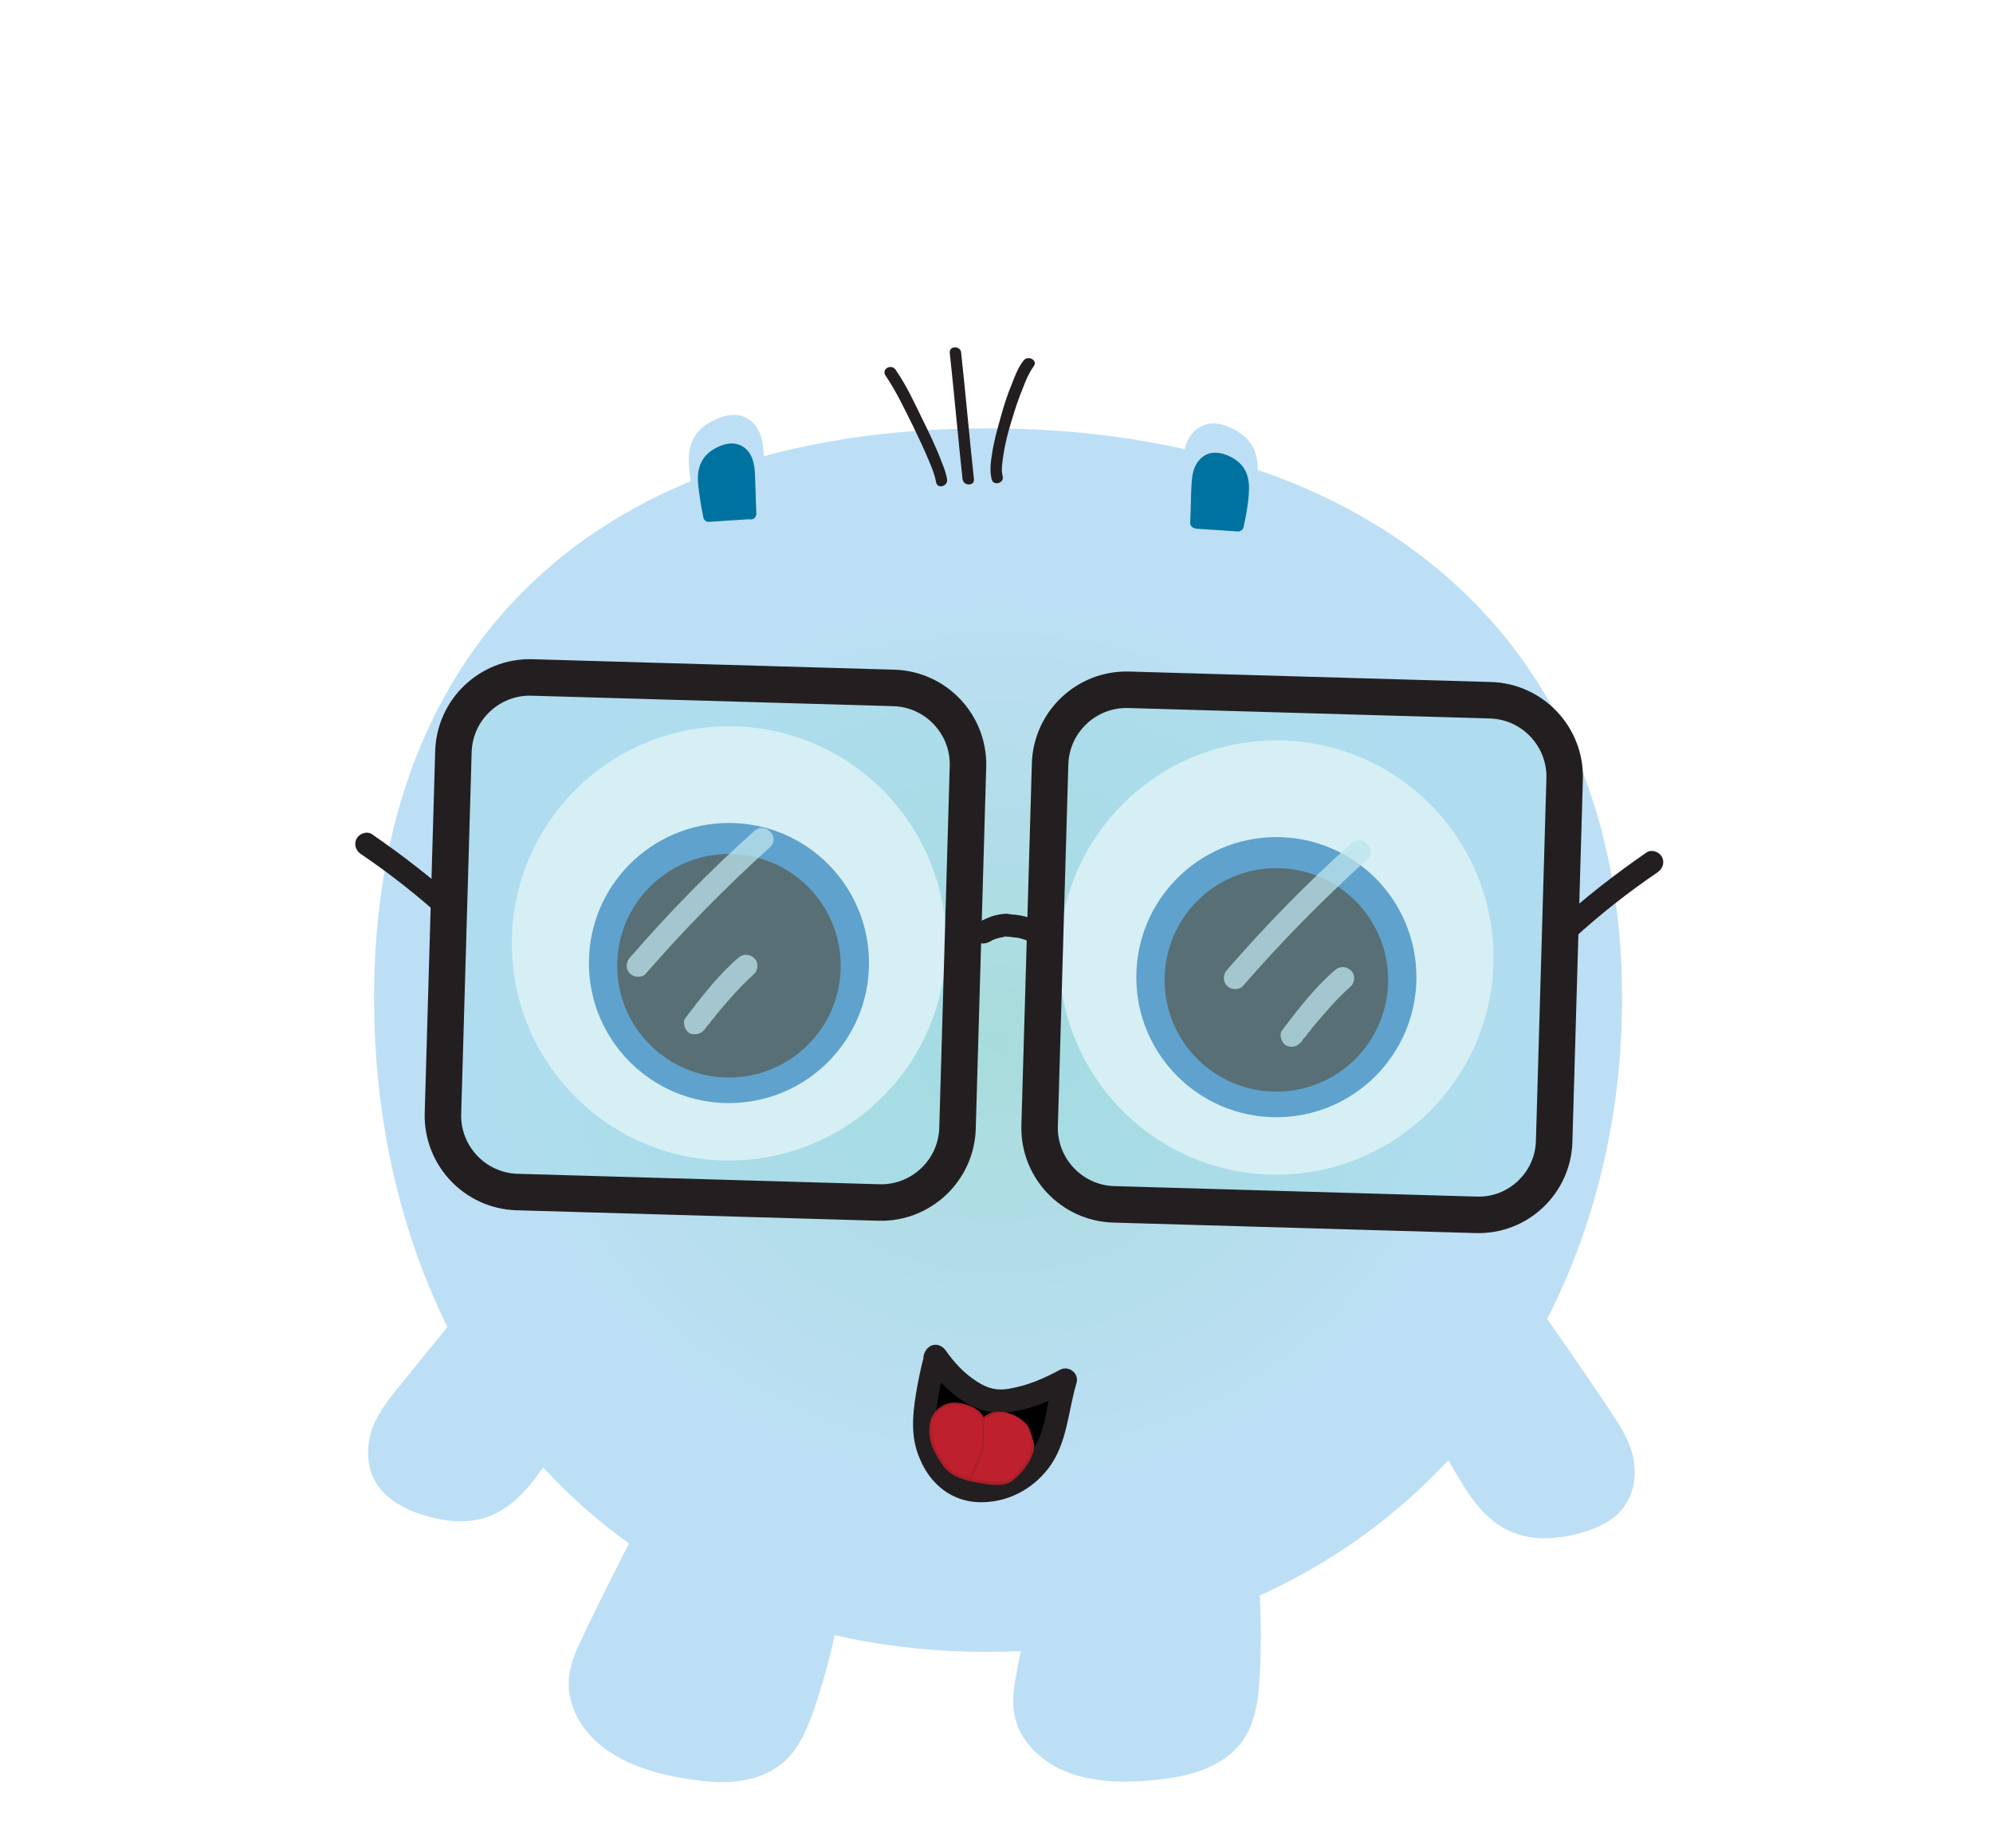 <?xml version="1.0" encoding="utf-8"?>
<!-- Generator: Adobe Illustrator 24.1.2, SVG Export Plug-In . SVG Version: 6.00 Build 0)  -->
<svg version="1.1" id="Layer_1" xmlns="http://www.w3.org/2000/svg" xmlns:xlink="http://www.w3.org/1999/xlink" x="0px" y="0px"
	 viewBox="0 0 436.9 405.1" style="enable-background:new 0 0 436.9 405.1;" xml:space="preserve">
<style type="text/css">
	.st0{fill:url(#SVGID_1_);}
	.st1{fill:#BDDFF6;}
	.st2{fill:#010101;}
	.st3{fill:#231F20;}
	.st4{fill:#BE202E;}
	.st5{fill:#AC1F29;}
	.st6{fill:#FFFFFF;stroke:#FFFFFF;stroke-miterlimit:10;}
	.st7{fill:#3077BB;}
	.st8{fill:#231F20;stroke:#231F20;stroke-miterlimit:10;}
	.st9{fill:#00729F;}
	.st10{fill:#9EDAE6;fill-opacity:0.43;stroke:#231F20;stroke-width:8;stroke-miterlimit:10;}
	.st11{opacity:0.75;}
	.st12{fill:#BEE4ED;}
	.st13{fill:url(#SVGID_2_);}
	.st14{fill:url(#SVGID_3_);}
	.st15{fill:url(#SVGID_4_);}
	.st16{fill:url(#SVGID_5_);}
	.st17{fill:url(#SVGID_6_);}
	.st18{fill:url(#SVGID_7_);}
	.st19{fill:url(#SVGID_8_);}
	.st20{fill:#6FCCD8;}
	.st21{fill:url(#SVGID_9_);}
	.st22{fill:url(#SVGID_10_);}
	.st23{fill:#FFFFFF;}
	.st24{fill:url(#SVGID_11_);}
	.st25{fill:url(#SVGID_12_);}
	.st26{fill:url(#SVGID_13_);}
	.st27{fill:url(#SVGID_14_);}
	.st28{fill:url(#SVGID_15_);}
	.st29{fill:url(#SVGID_16_);}
	.st30{fill:#774098;}
	.st31{fill:#6A2F8F;}
	.st32{fill:#774098;stroke:#6A2F8F;stroke-width:2;stroke-miterlimit:10;}
	.st33{opacity:0.15;}
	.st34{filter:url(#Adobe_OpacityMaskFilter);}
	.st35{mask:url(#SVGID_17_);}
	.st36{fill:#F15E6D;}
	.st37{filter:url(#Adobe_OpacityMaskFilter_1_);}
	.st38{mask:url(#SVGID_18_);}
	.st39{fill:url(#SVGID_19_);}
	.st40{filter:url(#Adobe_OpacityMaskFilter_2_);}
	.st41{mask:url(#SVGID_20_);}
	.st42{filter:url(#Adobe_OpacityMaskFilter_3_);}
	.st43{mask:url(#SVGID_21_);}
	.st44{fill:url(#SVGID_22_);}
	.st45{filter:url(#Adobe_OpacityMaskFilter_4_);}
	.st46{mask:url(#SVGID_23_);}
	.st47{filter:url(#Adobe_OpacityMaskFilter_5_);}
	.st48{mask:url(#SVGID_24_);}
	.st49{fill:url(#SVGID_25_);}
	.st50{filter:url(#Adobe_OpacityMaskFilter_6_);}
	.st51{mask:url(#SVGID_26_);}
	.st52{filter:url(#Adobe_OpacityMaskFilter_7_);}
	.st53{mask:url(#SVGID_27_);}
	.st54{fill:url(#SVGID_28_);}
	.st55{filter:url(#Adobe_OpacityMaskFilter_8_);}
	.st56{mask:url(#SVGID_29_);}
	.st57{filter:url(#Adobe_OpacityMaskFilter_9_);}
	.st58{mask:url(#SVGID_30_);}
	.st59{fill:url(#SVGID_31_);}
	.st60{filter:url(#Adobe_OpacityMaskFilter_10_);}
	.st61{mask:url(#SVGID_32_);}
	.st62{filter:url(#Adobe_OpacityMaskFilter_11_);}
	.st63{mask:url(#SVGID_33_);}
	.st64{fill:url(#SVGID_34_);}
	.st65{filter:url(#Adobe_OpacityMaskFilter_12_);}
	.st66{mask:url(#SVGID_35_);}
	.st67{filter:url(#Adobe_OpacityMaskFilter_13_);}
	.st68{mask:url(#SVGID_36_);}
	.st69{fill:url(#SVGID_37_);}
	.st70{filter:url(#Adobe_OpacityMaskFilter_14_);}
	.st71{mask:url(#SVGID_38_);}
	.st72{filter:url(#Adobe_OpacityMaskFilter_15_);}
	.st73{mask:url(#SVGID_39_);}
	.st74{fill:url(#SVGID_40_);}
	.st75{filter:url(#Adobe_OpacityMaskFilter_16_);}
	.st76{mask:url(#SVGID_41_);}
	.st77{filter:url(#Adobe_OpacityMaskFilter_17_);}
	.st78{mask:url(#SVGID_42_);}
	.st79{fill:url(#SVGID_43_);}
	.st80{filter:url(#Adobe_OpacityMaskFilter_18_);}
	.st81{mask:url(#SVGID_44_);}
	.st82{filter:url(#Adobe_OpacityMaskFilter_19_);}
	.st83{mask:url(#SVGID_45_);}
	.st84{fill:url(#SVGID_46_);}
	.st85{filter:url(#Adobe_OpacityMaskFilter_20_);}
	.st86{mask:url(#SVGID_47_);}
	.st87{filter:url(#Adobe_OpacityMaskFilter_21_);}
	.st88{mask:url(#SVGID_48_);}
	.st89{fill:url(#SVGID_49_);}
	.st90{filter:url(#Adobe_OpacityMaskFilter_22_);}
	.st91{mask:url(#SVGID_50_);}
	.st92{filter:url(#Adobe_OpacityMaskFilter_23_);}
	.st93{mask:url(#SVGID_51_);}
	.st94{fill:url(#SVGID_52_);}
	.st95{filter:url(#Adobe_OpacityMaskFilter_24_);}
	.st96{mask:url(#SVGID_53_);}
	.st97{filter:url(#Adobe_OpacityMaskFilter_25_);}
	.st98{mask:url(#SVGID_54_);}
	.st99{fill:url(#SVGID_55_);}
	.st100{filter:url(#Adobe_OpacityMaskFilter_26_);}
	.st101{mask:url(#SVGID_56_);}
	.st102{filter:url(#Adobe_OpacityMaskFilter_27_);}
	.st103{mask:url(#SVGID_57_);}
	.st104{fill:url(#SVGID_58_);}
	.st105{filter:url(#Adobe_OpacityMaskFilter_28_);}
	.st106{mask:url(#SVGID_59_);}
	.st107{filter:url(#Adobe_OpacityMaskFilter_29_);}
	.st108{mask:url(#SVGID_60_);}
	.st109{fill:url(#SVGID_61_);}
	.st110{fill:#1B191D;}
	.st111{fill:#1B191D;stroke:#00729F;stroke-width:4;stroke-miterlimit:10;}
	.st112{fill:#FAAF43;}
	.st113{fill:url(#SVGID_62_);}
	.st114{fill:url(#SVGID_63_);}
	.st115{fill:url(#SVGID_64_);}
	.st116{fill:url(#SVGID_65_);}
	.st117{fill:url(#SVGID_66_);}
	.st118{fill:url(#SVGID_67_);}
	.st119{fill:url(#SVGID_68_);}
	.st120{fill:url(#SVGID_69_);}
	.st121{fill:url(#SVGID_70_);}
	.st122{fill:url(#SVGID_71_);}
	.st123{fill:url(#SVGID_72_);}
	.st124{fill:url(#SVGID_73_);}
	.st125{fill:url(#SVGID_74_);}
	.st126{fill:url(#SVGID_75_);}
</style>
<g>
	
		<radialGradient id="SVGID_1_" cx="310.338" cy="156.254" r="136.453" gradientTransform="matrix(1.043 0 0 0.947 -104.857 80.28)" gradientUnits="userSpaceOnUse">
		<stop  offset="0" style="stop-color:#A8DCDB"/>
		<stop  offset="0.785" style="stop-color:#BDDFF6"/>
	</radialGradient>
	<path class="st0" d="M355.6,218.8c0,77.6-53.8,143.3-139.2,143.3S82,296.4,82,218.8S130.9,93.9,216.4,93.9S355.6,141.1,355.6,218.8
		z"/>
	<g>
		<path class="st1" d="M141.1,334.7c-4,8.2-8.1,16.3-12.1,24.5c-1.3,2.7-2.7,5.5-3,8.5c-0.6,5.7,2.8,11.2,7.4,14.5
			c4.6,3.4,10.2,4.9,15.8,6.1c7.5,1.6,16.2,2.2,21.9-3c2.9-2.6,4.5-6.4,5.9-10.1c2.5-6.9,4.4-13.9,5.8-21.1L141.1,334.7z"/>
		<g>
			<path class="st1" d="M140,334.1c-4.4,8.8-9,17.6-13.1,26.5c-1.8,3.8-2.9,7.8-1.8,12c0.9,3.7,3.2,7.1,6.1,9.6
				c6.2,5.3,15,7.3,22.8,8.2c7.5,0.9,15.5-0.3,20.2-6.8c2.8-3.9,4.3-8.9,5.7-13.4c1.6-5.2,2.9-10.4,3.9-15.7
				c0.1-0.5-0.1-1.2-0.6-1.4c-4.7-2.2-9.3-4.4-14-6.5c-7.5-3.5-14.9-6.9-22.4-10.4c-1.7-0.8-3.5-1.6-5.2-2.4
				c-1.4-0.7-2.7,1.5-1.3,2.2c4.7,2.2,9.3,4.4,14,6.5c7.5,3.5,14.9,6.9,22.4,10.4c1.7,0.8,3.5,1.6,5.2,2.4c-0.2-0.5-0.4-0.9-0.6-1.4
				c-0.8,4.3-1.8,8.5-3,12.7c-1.2,4-2.4,8.1-4.1,11.9c-1.5,3.4-3.7,6.3-7.1,8c-3.1,1.5-6.7,1.8-10.1,1.7c-3.7-0.2-7.3-0.9-10.8-1.7
				c-3.8-0.9-7.6-2.2-11-4.3c-3.1-2-5.8-4.7-7.2-8.2c-1.6-3.8-1.1-7.6,0.5-11.2c2-4.5,4.4-8.9,6.6-13.3c2.3-4.7,4.6-9.3,7-14
				C142.9,333.9,140.7,332.7,140,334.1z"/>
		</g>
	</g>
	<g>
		<path class="st1" d="M229.4,339.6c-1.8,8.9-3.5,17.9-5.3,26.8c-0.6,3-1.2,6-0.7,9c0.9,5.6,5.6,10,10.9,12.1
			c5.3,2,11.2,2.1,16.8,1.7c7.6-0.5,16.2-2.2,20.4-8.6c2.1-3.3,2.7-7.4,3-11.3c0.6-7.3,0.6-14.6,0-21.9L229.4,339.6z"/>
		<g>
			<path class="st1" d="M228.2,339.2c-1,5-1.9,9.9-2.9,14.9c-0.9,4.8-2,9.7-2.8,14.5c-0.7,4.2-0.6,8.3,1.7,12c1.9,3.1,4.8,5.5,8,7.1
				c7.4,3.6,16.7,3.2,24.7,2c7.1-1.1,14.3-4.1,17.2-11.2c1.9-4.5,2-9.7,2.2-14.5c0.2-5.6,0.1-11.2-0.3-16.8c0-0.5-0.4-1.1-0.9-1.2
				c-5.1-0.9-10.2-1.7-15.2-2.6c-8.1-1.4-16.2-2.8-24.3-4.2c-1.9-0.3-3.8-0.6-5.6-1c-1.6-0.3-2.2,2.1-0.7,2.4
				c5.1,0.9,10.2,1.7,15.2,2.6c8.1,1.4,16.2,2.8,24.3,4.2c1.9,0.3,3.8,0.6,5.6,1c-0.3-0.4-0.6-0.8-0.9-1.2c0.4,4.5,0.5,9.1,0.4,13.6
				c-0.1,4.2-0.2,8.6-1,12.8c-0.7,3.6-2.2,6.9-5,9.2c-2.6,2.1-5.8,3.2-9,3.9c-3.4,0.8-7,1-10.5,1.1c-4.1,0.1-8.3-0.1-12.3-1.3
				c-3.3-1.1-6.5-3-8.7-5.8c-2.5-3.1-3.1-6.7-2.6-10.6c0.6-5,1.9-10.1,2.9-15.1c1-5.1,2-10.2,3-15.4
				C230.9,338.3,228.5,337.7,228.2,339.2z"/>
		</g>
	</g>
	<g>
		<g>
			<path class="st2" d="M204.9,297.5c2.8,4.1,7.9,9.1,12.7,9.7c6.1,0.8,15.7-4.6,15.7-4.6c-1.5,5-1.7,11.4-4.5,16.1
				c-1.7,2.8-3.1,4.2-6.1,6.2c-2.9,1.9-7.1,2.4-10.3,1.9c-5.1-0.9-8.8-6.1-9.8-11.5S204.9,297.5,204.9,297.5z"/>
			<g>
				<path class="st3" d="M202.8,298.7c4.1,5.9,10.4,11.8,18.1,10.9c4.8-0.6,9.6-2.5,13.8-4.9c-1.2-0.9-2.4-1.9-3.7-2.8
					c-1.4,4.9-1.5,10.3-3.9,14.8c-2.2,4-6,7.2-10.7,7.6c-2.2,0.2-4.4,0-6.3-1.3c-1.8-1.2-3.1-3.1-4-5.1c-0.4-1-0.7-2-0.9-3.1
					c0,0.2-0.2-0.9-0.1-0.5c0.1,0.4,0-0.4,0-0.4c0-0.5,0-0.9,0-1.4c0-2,0.2-3.9,0.5-5.7c0.5-2.9,1.1-5.9,1.9-8.8
					c0.8-3.1-4-4.4-4.8-1.3c-0.8,2.9-1.4,5.8-1.9,8.8c-0.8,5-1.2,9.7,0.9,14.4c2.3,5.5,7,9.3,13.1,9.4c5.9,0.1,11.4-2.7,15-7.4
					c4.2-5.5,4.3-12.4,6.2-18.8c0.6-2.1-1.8-3.9-3.7-2.8c-3.5,1.9-7,3.4-11,4.1c-2.6,0.5-4.8,0-7.2-1.6c-2.7-1.7-5-4.2-6.8-6.8
					c-0.8-1.1-2.2-1.6-3.4-0.9C202.6,296,202,297.6,202.8,298.7z"/>
			</g>
		</g>
		<g>
			<g>
				<path class="st4" d="M215.6,311.4c0-0.8-0.1-0.6-0.5-1.3c-0.2-0.2-1.2-1.2-1.4-1.3c-1.9-1-3.2-1.2-5.3-1.1
					c-0.6,0-1.8,0.7-2.3,1.1c-0.8,0.6-1.3,1.2-1.6,2.1c-0.4,0.9-0.4,1.8-0.4,2.8c0,1.4,0.3,2.7,0.9,4c0.4,0.9,0.9,1.7,1.5,2.5
					c0.6,0.9,1.2,1.8,2,2.4c0.8,0.7,1.9,1.1,2.9,1.4c2.5,0.8,5.1,1.2,7.7,1.2c0.7,0,1.4,0,2-0.3c0.7-0.3,1.3-0.8,1.9-1.4
					c1-1,1.9-2.2,2.7-3.4c0.5-0.8,1.1-2.4,1-3.4c-0.1-0.6-0.8-3.1-1.3-4c-0.4-0.8-1.7-1.6-2.5-2.1c-1.8-1.1-4.5-1.3-6-0.3
					C215.6,310.9,215.6,311.4,215.6,311.4z"/>
				<g>
					<path class="st5" d="M215.8,311.4c-0.1-1.5-1.8-2.7-3.1-3.2c-1.9-0.8-4.2-1.1-6-0.1c-2.3,1.3-3.1,3.4-3,6
						c0.2,2.8,1.6,5.2,3.2,7.4c1.8,2.3,4.6,3,7.4,3.5c2.3,0.4,5.6,1.1,7.6-0.4c1.9-1.4,4-4,4.5-6.3c0.4-1.7-0.2-3.5-0.9-5.1
						c-0.9-2.1-3.5-3.4-5.7-3.7c-1.1-0.1-2.2-0.1-3.2,0.5c-0.6,0.3-1.4,0.9-1.5,1.6C215.3,311.7,215.8,311.7,215.8,311.4
						c0-0.7,1.4-1.3,2-1.5c1-0.3,2.2-0.2,3.2,0.1c1.7,0.5,3.6,1.7,4.3,3.4c0.5,1.4,1.1,2.9,0.8,4.4c-0.5,2.1-2,3.9-3.4,5.4
						c-1,1-1.9,1.5-3.3,1.6c-1.2,0.1-2.4,0-3.6-0.2c-2.2-0.3-4.7-0.7-6.6-1.9c-1.7-1.1-3.1-3.4-4-5.2c-1-2.3-1.5-5.8,0.3-7.8
						c1.5-1.7,3.7-2,5.8-1.5c1.4,0.3,4,1.5,4,3.2C215.3,311.7,215.8,311.7,215.8,311.4z"/>
				</g>
			</g>
			<g>
				<g>
					<path class="st5" d="M215.3,311.4c0,1.3,0,2.6,0,4c0,1.3-0.1,2.4-0.6,3.6c-0.8,1.7-1.5,3.4-2.3,5.1c-0.1,0.3,0.3,0.5,0.4,0.3
						c0.9-1.7,1.7-3.6,2.4-5.4c0.5-1.1,0.5-2.2,0.5-3.4c0-1.4,0-2.8,0-4.2C215.8,311.1,215.3,311.1,215.3,311.4L215.3,311.4z"/>
				</g>
			</g>
		</g>
	</g>
	<g>
		<g>
			<g>
				<path class="st3" d="M194.1,82.3c2.4,3.5,4.3,7.6,6.2,11.4c1.1,2.3,2.2,4.6,3.2,7c0.7,1.6,1.4,3.3,1.7,5
					c0.3,1.6,2.7,0.9,2.4-0.7c-0.3-1.8-1.1-3.5-1.7-5.1c-1-2.4-2.1-4.8-3.3-7.2c-1.9-3.9-3.8-8.1-6.3-11.7
					C195.3,79.7,193.2,80.9,194.1,82.3L194.1,82.3z"/>
			</g>
		</g>
		<g>
			<g>
				<path class="st3" d="M208.2,77.3c1,9.2,1.8,18.5,2.8,27.7c0.2,1.6,2.7,1.6,2.5,0c-1-9.2-1.8-18.5-2.8-27.7
					C210.6,75.8,208.1,75.7,208.2,77.3L208.2,77.3z"/>
			</g>
		</g>
		<g>
			<g>
				<path class="st3" d="M219.8,104.4c-0.4-1.5,0-3.4,0.2-4.9c0.4-2.5,1-4.9,1.8-7.4c0.7-2.4,1.5-4.8,2.5-7.2
					c0.6-1.6,1.3-3.2,2.3-4.6c1-1.3-1.2-2.5-2.2-1.3c-1.2,1.5-1.9,3.4-2.6,5.2c-1,2.4-1.8,4.9-2.5,7.5c-0.7,2.5-1.4,5-1.8,7.6
					c-0.3,1.9-0.6,3.9-0.1,5.8C217.8,106.6,220.2,105.9,219.8,104.4L219.8,104.4z"/>
			</g>
		</g>
	</g>
	<g>
		<path class="st1" d="M105.8,283.3c-5.7,7.1-11.5,14.1-17.2,21.2c-1.9,2.3-3.8,4.7-5.1,7.4c-2.3,5-1.7,9.9,0.6,13
			c2.3,3.1,5.9,4.7,9.7,5.8c5,1.6,11.3,2.4,17.2-1.9c3.1-2.2,5.5-5.5,7.8-8.7c4.2-6,8-12.2,11.4-18.4L105.8,283.3z"/>
		<g>
			<path class="st1" d="M104.9,282.5c-5.5,6.8-11,13.5-16.5,20.3c-2.5,3.1-5.1,6.1-6.6,9.8c-1.3,3.4-1.6,7.3-0.2,10.8
				c2.5,6.1,9.8,8.8,15.8,9.8c3.3,0.5,6.7,0.4,9.8-0.8c3.6-1.4,6.5-3.9,8.9-6.8c2.8-3.4,5.3-7.2,7.7-11c2.5-4,4.9-8,7.2-12.1
				c0.4-0.6,0.1-1.3-0.4-1.7c-7.1-5.4-14.2-10.7-21.3-16.1c-1-0.8-2-1.5-3-2.3c-1.3-1-2.5,1.2-1.3,2.2c7.1,5.4,14.2,10.7,21.3,16.1
				c1,0.8,2,1.5,3,2.3c-0.1-0.6-0.3-1.1-0.4-1.7c-3.6,6.6-7.5,13-11.9,19.2c-2,2.9-4.3,5.8-7.2,7.9c-2.7,1.9-5.8,2.8-9.1,2.8
				c-3,0-5.9-0.9-8.7-1.9c-2.9-1-5.8-2.6-7.5-5.2c-1.8-2.9-1.8-6.5-0.8-9.7c1.1-3.4,3.6-6.3,5.8-9c5.6-6.9,11.3-13.9,16.9-20.8
				C107.7,283,105.9,281.2,104.9,282.5z"/>
		</g>
	</g>
	<g>
		<path class="st1" d="M336.2,286.9c5.1,7.5,10.3,15,15.4,22.6c1.7,2.5,3.4,5,4.5,7.8c1.9,5.1,0.9,10-1.7,12.9
			c-2.5,2.9-6.3,4.2-10.1,5c-5.2,1.2-11.5,1.5-17-3.3c-2.9-2.5-5-6-7-9.3c-3.7-6.3-6.9-12.8-9.8-19.3L336.2,286.9z"/>
		<g>
			<path class="st1" d="M335.1,287.5c4.6,6.7,9.2,13.4,13.8,20.1c3.8,5.6,9.1,12.2,6.1,19.3c-1.2,2.9-3.8,4.8-6.7,5.9
				c-2.7,1-5.8,1.7-8.7,1.9c-3.1,0.2-6.1-0.4-8.8-1.9c-3.1-1.8-5.4-4.6-7.3-7.5c-4.6-7.1-8.5-14.9-11.9-22.7
				c-0.1,0.6-0.3,1.1-0.4,1.7c7.5-4.8,15-9.5,22.5-14.3c1.1-0.7,2.1-1.4,3.2-2c1.4-0.9,0.1-3-1.3-2.2c-7.5,4.8-15,9.5-22.5,14.3
				c-1.1,0.7-2.1,1.4-3.2,2c-0.6,0.4-0.7,1.1-0.4,1.7c3.3,7.5,7,15,11.4,22c2,3.2,4.3,6.2,7.5,8.4c2.8,1.9,6.1,2.9,9.5,3
				c3.2,0.1,6.4-0.5,9.4-1.4c3.2-1,6.4-2.5,8.5-5.2c2-2.6,2.8-6,2.5-9.2c-0.3-3.9-2.2-7.4-4.3-10.6c-5.4-8.2-11.1-16.3-16.7-24.4
				C336.4,284.9,334.2,286.2,335.1,287.5z"/>
		</g>
	</g>
	<g>
		<circle class="st6" cx="159.8" cy="206.8" r="47.1"/>
		<circle class="st7" cx="159.8" cy="211.1" r="30.7"/>
		<circle class="st8" cx="159.8" cy="211.7" r="24"/>
	</g>
	<g>
		<circle class="st6" cx="279.8" cy="209.9" r="47.1"/>
		<circle class="st7" cx="279.8" cy="214.2" r="30.7"/>
		<circle class="st8" cx="279.8" cy="214.8" r="24"/>
	</g>
	<g>
		<g>
			<path class="st1" d="M166.6,111.3c-0.1-3.8-0.3-7.6-0.4-11.4c0-1.3-0.1-2.5-0.4-3.7c-0.6-2.2-2.2-3.6-3.8-3.9
				c-1.6-0.4-3.1,0.2-4.6,0.8c-2,0.9-4.2,2.3-4.9,5.3c-0.3,1.5-0.2,3.2,0,4.9c0.3,3,0.8,6,1.5,8.9L166.6,111.3z"/>
			<g>
				<path class="st1" d="M167.8,111.3c-0.1-3.9-0.3-7.8-0.4-11.7c-0.1-3-0.7-6.2-3.6-7.9c-2.7-1.6-6.2-0.4-8.7,1.2
					c-2.6,1.6-4,4.2-4.1,7.3c-0.1,2,0.3,4.1,0.5,6.1c0.3,2.1,0.7,4.2,1.2,6.3c0.1,0.5,0.7,1,1.2,0.9c4.2-0.3,8.4-0.6,12.7-0.9
					c1.6-0.1,1.6-2.6,0-2.5c-4.2,0.3-8.4,0.6-12.7,0.9c0.4,0.3,0.8,0.6,1.2,0.9c-0.4-2-0.8-3.9-1.1-5.9c-0.3-1.9-0.6-3.9-0.5-5.8
					c0.1-3.3,2.4-5.3,5.4-6.3c1.5-0.5,3.1-0.6,4.3,0.5c1.3,1.2,1.5,2.9,1.6,4.6c0.2,4.1,0.3,8.3,0.4,12.4
					C165.4,112.9,167.9,112.9,167.8,111.3z"/>
			</g>
		</g>
		<g>
			<path class="st9" d="M164.5,112.6c-0.1-2.8-0.2-5.6-0.3-8.4c0-0.9-0.1-1.9-0.3-2.7c-0.5-1.6-1.6-2.6-2.7-2.9
				c-1.1-0.3-2.3,0.1-3.3,0.6c-1.5,0.6-3,1.7-3.5,3.9c-0.2,1.1-0.2,2.4,0,3.6c0.2,2.2,0.6,4.4,1.1,6.6L164.5,112.6z"/>
			<g>
				<path class="st9" d="M165.8,112.6c-0.1-2.9-0.2-5.8-0.3-8.7c-0.1-2.3-0.6-4.8-2.8-6.1c-2.1-1.2-4.7-0.4-6.6,0.9
					c-2,1.3-3,3.3-3.1,5.6c-0.1,1.5,0.2,3.1,0.4,4.6c0.2,1.6,0.5,3.1,0.8,4.6c0.1,0.5,0.7,1,1.2,0.9c3-0.2,6.1-0.4,9.1-0.6
					c1.6-0.1,1.6-2.6,0-2.5c-3,0.2-6.1,0.4-9.1,0.6c0.4,0.3,0.8,0.6,1.2,0.9c-0.6-2.8-1.3-5.8-1.2-8.6c0.1-2.3,1.6-3.6,3.6-4.3
					c1-0.3,2-0.5,2.8,0.3c0.9,0.8,1,2,1.1,3.1c0.2,3.1,0.2,6.1,0.3,9.2C163.3,114.3,165.8,114.3,165.8,112.6z"/>
			</g>
		</g>
	</g>
	<g>
		<g>
			<path class="st1" d="M260.3,113.3c0.1-3.8,0.3-7.6,0.4-11.4c0-1.3,0.1-2.5,0.4-3.7c0.6-2.2,2.2-3.6,3.8-3.9
				c1.6-0.4,3.1,0.2,4.6,0.8c2,0.9,4.2,2.3,4.9,5.3c0.3,1.5,0.2,3.2,0,4.9c-0.3,3-0.8,6-1.5,8.9L260.3,113.3z"/>
			<g>
				<path class="st1" d="M261.5,113.3c0.1-4.1,0.2-8.3,0.4-12.4c0.1-1.7,0.4-3.4,1.6-4.6c1.2-1.2,2.8-1,4.3-0.5c3,1,5.3,3,5.4,6.3
					c0.1,1.9-0.2,3.9-0.5,5.8c-0.3,2-0.7,3.9-1.1,5.9c0.4-0.3,0.8-0.6,1.2-0.9c-4.2-0.3-8.4-0.6-12.7-0.9c-1.6-0.1-1.6,2.4,0,2.5
					c4.2,0.3,8.4,0.6,12.7,0.9c0.5,0,1.1-0.4,1.2-0.9c0.8-3.6,1.5-7.3,1.7-11c0.2-3.1-0.7-6.1-3.2-8.1c-2.3-1.8-5.8-3.3-8.6-2.2
					c-2.9,1.1-4.2,4-4.5,7c-0.4,4.3-0.3,8.8-0.5,13.1C259,114.9,261.5,114.9,261.5,113.3z"/>
			</g>
		</g>
		<g>
			<path class="st9" d="M262.3,114.6c0.1-2.8,0.2-5.6,0.3-8.4c0-0.9,0.1-1.9,0.3-2.7c0.5-1.6,1.6-2.6,2.7-2.9
				c1.1-0.3,2.3,0.1,3.3,0.6c1.5,0.6,3,1.7,3.5,3.9c0.2,1.1,0.2,2.4,0,3.6c-0.2,2.2-0.6,4.4-1.1,6.6L262.3,114.6z"/>
			<g>
				<path class="st9" d="M263.6,114.6c0.1-3.1,0.2-6.1,0.3-9.2c0.1-1.1,0.2-2.3,1.1-3.1c0.8-0.8,1.8-0.7,2.8-0.3
					c2,0.7,3.5,2.1,3.6,4.3c0.1,2.8-0.5,5.8-1.2,8.6c0.4-0.3,0.8-0.6,1.2-0.9c-3-0.2-6.1-0.4-9.1-0.6c-1.6-0.1-1.6,2.4,0,2.5
					c3,0.2,6.1,0.4,9.1,0.6c0.5,0,1.1-0.4,1.2-0.9c0.6-2.7,1.1-5.5,1.2-8.2c0.1-2.4-0.5-4.6-2.4-6.2c-1.7-1.4-4.4-2.5-6.6-1.7
					c-2.3,0.9-3.3,3.2-3.5,5.5c-0.3,3.2-0.2,6.5-0.4,9.7C261,116.2,263.5,116.2,263.6,114.6z"/>
			</g>
		</g>
	</g>
	<g>
		<g>
			<g>
				<path class="st3" d="M216.8,206.5c0.5-0.2,1-0.6,1.5-0.7c-0.2,0-0.3,0.1,0,0c0.1,0,0.2-0.1,0.4-0.1c0.3-0.1,0.5-0.2,0.8-0.2
					c0.3-0.1,0.5-0.1,0.8-0.2c-0.2,0-0.3,0,0,0c0.1,0,0.3,0,0.4,0c0.1,0,0.3,0.1,0.4,0c-0.1,0-0.5-0.1-0.1,0
					c0.4,0.1,0.9,0.1,1.4,0.2c0.1,0,0.5,0.1,0.1,0c-0.4-0.1,0,0,0.1,0c0.2,0,0.5,0.1,0.7,0.1c0.5,0.1,1,0.3,1.4,0.4
					c0.1,0,0.5,0.2,0.1,0c-0.3-0.1,0.1,0,0.1,0.1c0.2,0.1,0.4,0.2,0.6,0.3c0.2,0.1,0.4,0.2,0.6,0.4c0.3,0.2-0.3-0.3-0.1-0.1
					c0.1,0.1,0.2,0.2,0.3,0.3c1,0.9,2.6,1,3.5,0c0.9-1,1-2.6,0-3.5c-1.9-1.8-4.7-2.7-7.3-3c-0.1,0-0.5-0.1-0.2,0
					c0.4,0.1-0.2,0-0.2,0c-0.4-0.1-0.9-0.1-1.3-0.2c-0.8,0-1.6,0.1-2.4,0.3c-1.4,0.3-2.7,1-4,1.6c-1.2,0.5-1.6,2.4-0.9,3.4
					C214.2,206.9,215.6,207.1,216.8,206.5L216.8,206.5z"/>
			</g>
		</g>
		<g>
			<g>
				<path class="st3" d="M344.9,205.8c5.8-5.3,12-10.2,18.5-14.6c1.1-0.8,1.6-2.2,0.9-3.4c-0.6-1.1-2.3-1.7-3.4-0.9
					c-6.8,4.7-13.4,9.8-19.5,15.4c-1,0.9-0.9,2.6,0,3.5C342.4,206.8,343.9,206.8,344.9,205.8L344.9,205.8z"/>
			</g>
		</g>
		<g>
			<g>
				<path class="st3" d="M101.1,198.3c-6.1-5.6-12.7-10.7-19.5-15.4c-1.1-0.8-2.8-0.2-3.4,0.9c-0.7,1.2-0.2,2.7,0.9,3.4
					c6.5,4.4,12.7,9.3,18.5,14.6c1,0.9,2.5,1,3.5,0C102,200.9,102.1,199.2,101.1,198.3L101.1,198.3z"/>
			</g>
		</g>
		<g>
			<path class="st10" d="M192.8,263.6l-79.5-2.3c-9.2-0.3-16.4-8-16.2-17.1l2.3-79.5c0.3-9.2,8-16.4,17.1-16.2l79.5,2.3
				c9.2,0.3,16.4,8,16.2,17.1l-2.3,79.5C209.6,256.6,201.9,263.8,192.8,263.6z"/>
			<g class="st11">
				<g>
					<path class="st12" d="M141.6,213.4c8.5-9.8,17.6-19,27.2-27.7c2.4-2.2-1.1-5.7-3.5-3.5c-9.6,8.6-18.7,17.9-27.2,27.7
						c-0.9,1-1,2.5,0,3.5C139,214.3,140.8,214.4,141.6,213.4L141.6,213.4z"/>
				</g>
			</g>
			<g class="st11">
				<g>
					<path class="st12" d="M154.6,225.5c0.2-0.3,0.4-0.6,0.6-0.8c0.1-0.1,0.2-0.2,0.3-0.3c0,0,0.4-0.5,0.2-0.3
						c-0.2,0.2,0.2-0.3,0.2-0.3c0.1-0.1,0.2-0.2,0.3-0.3c0.2-0.3,0.4-0.5,0.6-0.8c0.9-1.1,1.8-2.2,2.8-3.3c1.8-2.1,3.7-4.1,5.7-5.9
						c1-0.9,1-2.7,0-3.5c-1.1-1-2.5-0.9-3.5,0c-4.4,3.8-8,8.5-11.5,13.1c-0.8,1-0.2,2.8,0.9,3.4C152.5,227,153.8,226.6,154.6,225.5
						L154.6,225.5z"/>
				</g>
			</g>
		</g>
		<g>
			<path class="st10" d="M323.6,266.3l-79.5-2.3c-9.2-0.3-16.4-8-16.2-17.1l2.3-79.5c0.3-9.2,8-16.4,17.1-16.2l79.5,2.3
				c9.2,0.3,16.4,8,16.2,17.1l-2.3,79.5C340.5,259.3,332.8,266.6,323.6,266.3z"/>
			<g class="st11">
				<g>
					<path class="st12" d="M272.5,216.1c8.5-9.8,17.6-19,27.2-27.7c2.4-2.2-1.1-5.7-3.5-3.5c-9.6,8.6-18.7,17.9-27.2,27.7
						c-0.9,1-1,2.5,0,3.5C269.8,217,271.6,217.1,272.5,216.1L272.5,216.1z"/>
				</g>
			</g>
			<g class="st11">
				<g>
					<path class="st12" d="M285.4,228.2c0.2-0.3,0.4-0.6,0.6-0.8c0.1-0.1,0.2-0.2,0.3-0.3c0,0,0.4-0.5,0.2-0.3
						c-0.2,0.2,0.2-0.3,0.2-0.3c0.1-0.1,0.2-0.2,0.3-0.3c0.2-0.3,0.4-0.5,0.6-0.8c0.9-1.1,1.8-2.2,2.8-3.3c1.8-2.1,3.7-4.1,5.7-5.9
						c1-0.9,1-2.7,0-3.5c-1.1-1-2.5-0.9-3.5,0c-4.4,3.8-8,8.5-11.5,13.1c-0.8,1-0.2,2.8,0.9,3.4
						C283.3,229.8,284.6,229.3,285.4,228.2L285.4,228.2z"/>
				</g>
			</g>
		</g>
	</g>
</g>
</svg>
